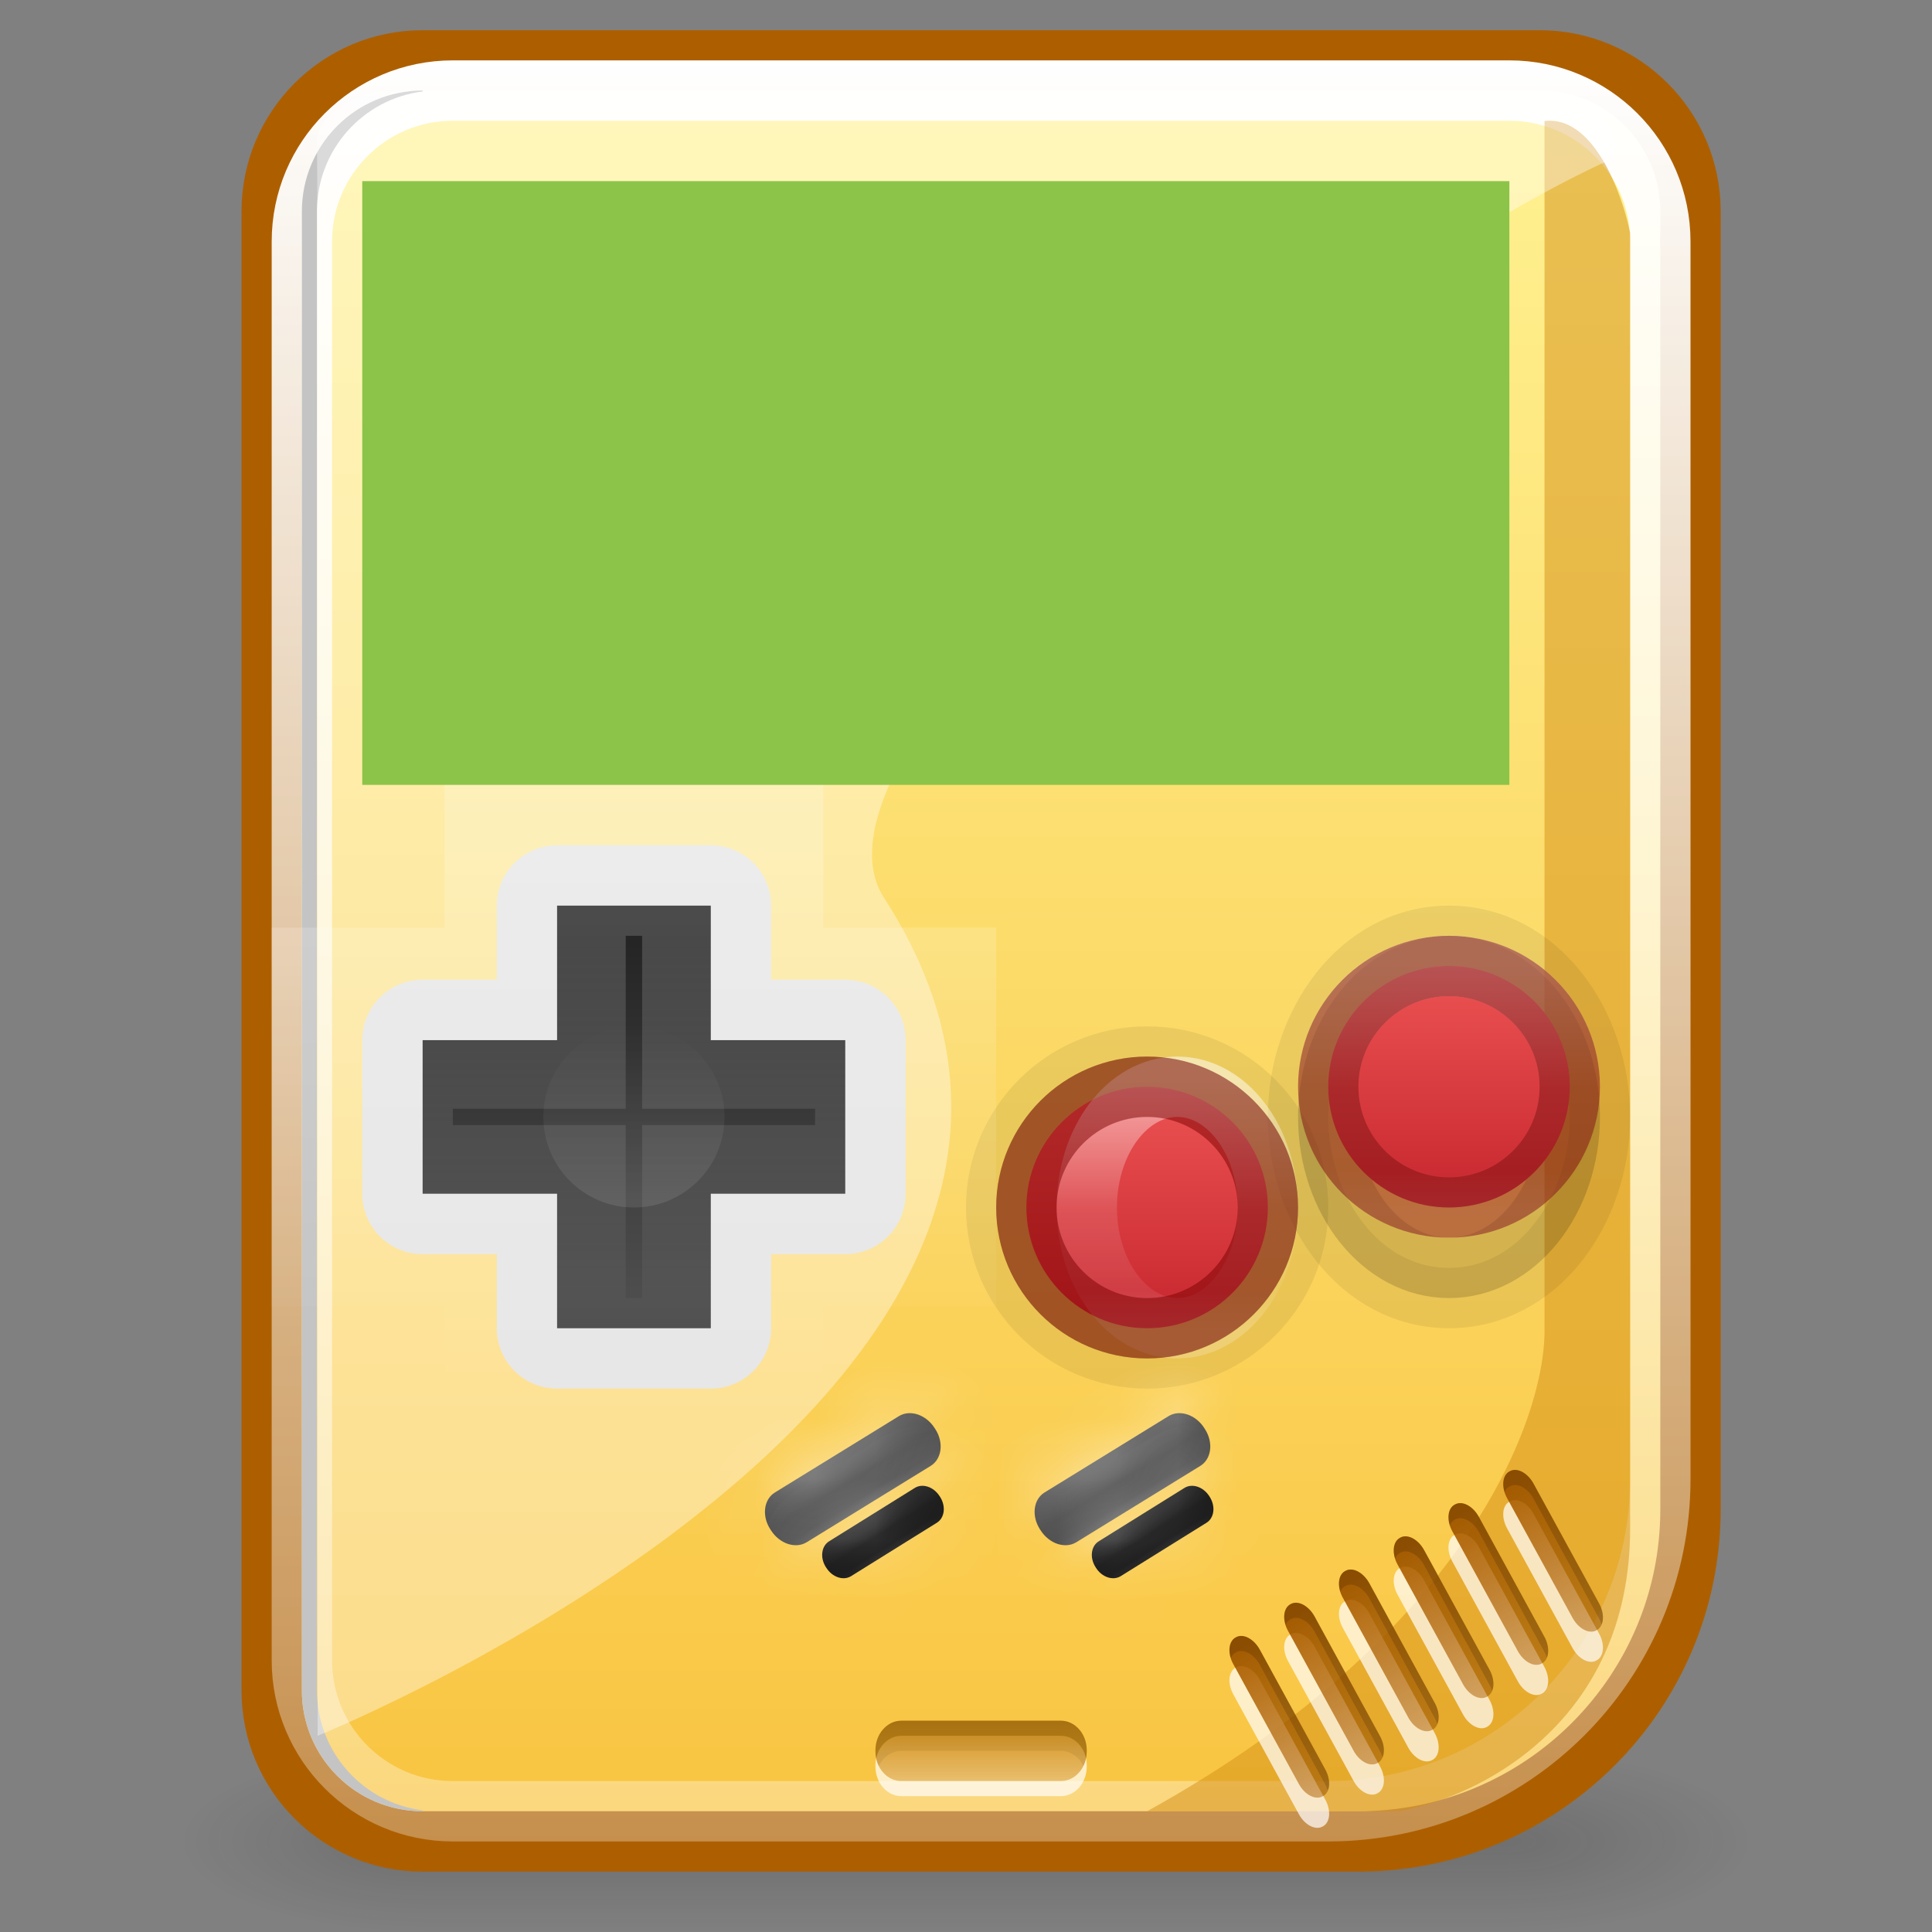 <svg width="32" height="32" viewBox="0 0 32 32" fill="none" xmlns="http://www.w3.org/2000/svg">
<rect x="0" y="0" width="32" height="32" fill="#808080" stroke="none"/>
<g clip-path="url(#clip0)">
<g opacity="0.4">
<path opacity="0.4" d="M29 29H25V32H29V29Z" fill="url(#paint0_radial)"/>
<path opacity="0.4" d="M3 32H7V29H3V32Z" fill="url(#paint1_radial)"/>
<path opacity="0.4" d="M25 29H7V32H25V29Z" fill="url(#paint2_linear)"/>
</g>
<path d="M4.5 4C4.5 2.343 5.843 1 7.5 1H25C26.657 1 28 2.343 28 4V24.5C28 27.814 25.314 30.5 22 30.5H7.5C5.843 30.5 4.5 29.157 4.5 27.5V4Z" fill="url(#paint3_linear)"/>
<path d="M4.5 3.5C4.5 2.119 5.619 1 7 1H25.5C26.881 1 28 2.119 28 3.5V25C28 28.038 25.538 30.5 22.5 30.5H7C5.619 30.5 4.5 29.381 4.5 28V3.5Z" stroke="#AD5F00"/>
<path d="M5 4C5 2.619 6.119 1.5 7.5 1.5H25C26.381 1.5 27.5 2.619 27.5 4V24.5C27.5 27.538 25.038 30 22 30H7.5C6.119 30 5 28.881 5 27.5V4Z" stroke="url(#paint4_linear)"/>
<path opacity="0.5" d="M25.582 21.984V2.005C26.392 1.907 26.865 3.197 27 3.855V25.314C27 28.569 24.435 29.794 23.152 30H19C24.347 27.04 25.616 23.423 25.582 21.984Z" fill="#D48E15"/>
<path d="M19 18C17.896 18 17 18.896 17 20C17 21.104 17.896 22 19 22C20.104 22 21 21.104 21 20C21 18.896 20.104 18 19 18V18Z" stroke="black" stroke-opacity="0.15"/>
<path d="M19 17.5C17.62 17.5 16.5 18.62 16.5 20C16.5 21.38 17.62 22.5 19 22.5C20.38 22.5 21.5 21.38 21.5 20C21.5 18.62 20.38 17.5 19 17.5Z" stroke="black" stroke-opacity="0.07"/>
<path d="M24 16C22.896 16 22 17.121 22 18.5C22 19.879 22.896 21 24 21C25.104 21 26 19.879 26 18.5C26 17.121 25.104 16 24 16V16Z" stroke="black" stroke-opacity="0.16"/>
<path d="M24 15.5C22.522 15.5 21.5 16.954 21.5 18.5C21.5 20.046 22.522 21.5 24 21.5C25.478 21.5 26.5 20.046 26.5 18.5C26.5 16.954 25.478 15.5 24 15.5Z" stroke="black" stroke-opacity="0.07"/>
<path d="M21 20C21 18.896 20.104 18 19 18C17.896 18 17 18.896 17 20C17 21.104 17.896 22 19 22C20.104 22 21 21.104 21 20Z" fill="url(#paint5_linear)"/>
<path opacity="0.5" d="M21 20C21 21.105 20.328 22 19.5 22C18.672 22 18 21.105 18 20C18 18.895 18.672 18 19.5 18C20.328 18 21 18.895 21 20Z" stroke="url(#paint6_linear)" stroke-linecap="round" stroke-linejoin="round"/>
<path opacity="0.5" d="M19 18C17.896 18 17 18.896 17 20C17 21.104 17.896 22 19 22C20.104 22 21 21.104 21 20C21 18.896 20.104 18 19 18V18Z" stroke="#7A0000"/>
<path d="M26 18C26 16.896 25.104 16 24 16C22.896 16 22 16.896 22 18C22 19.104 22.896 20 24 20C25.104 20 26 19.104 26 18Z" fill="url(#paint7_linear)"/>
<path opacity="0.5" d="M26 18C26 19.105 25.105 20 24 20C22.895 20 22 19.105 22 18C22 16.895 22.895 16 24 16C25.105 16 26 16.895 26 18Z" stroke="url(#paint8_linear)" stroke-linecap="round" stroke-linejoin="round"/>
<path opacity="0.5" d="M24 16C22.896 16 22 16.896 22 18C22 19.104 22.896 20 24 20C25.104 20 26 19.104 26 18C26 16.896 25.104 16 24 16V16Z" stroke="#7A0000"/>
<path fill-rule="evenodd" clip-rule="evenodd" d="M7 1.5C5.895 1.5 5 2.395 5 3.5V28C5 29.105 5.895 30 7 30V29.985C6.013 29.861 5.25 29.02 5.25 28V3.5C5.25 2.48 6.013 1.639 7 1.515V1.5Z" fill="#C4C4C4"/>
<path d="M14.888 23.456L12.835 24.72C12.65 24.834 12.615 25.107 12.758 25.329L12.77 25.347C12.912 25.57 13.177 25.658 13.362 25.544L15.415 24.28C15.6 24.166 15.635 23.893 15.492 23.671L15.48 23.653C15.338 23.43 15.073 23.342 14.888 23.456Z" fill="#4D4D4D"/>
<g opacity="0.5">
<mask id="path-20-inside-1" fill="white">
<path d="M14.888 23.456L12.835 24.72C12.65 24.834 12.615 25.107 12.758 25.329L12.77 25.347C12.912 25.57 13.177 25.658 13.362 25.544L15.415 24.28C15.6 24.166 15.635 23.893 15.492 23.671L15.48 23.653C15.338 23.43 15.073 23.342 14.888 23.456Z"/>
</mask>
<path d="M13.374 25.562L15.427 24.298L14.349 22.614L12.296 23.878L13.374 25.562ZM15.427 24.298C15.224 24.423 15.014 24.411 14.885 24.368C14.758 24.326 14.675 24.25 14.629 24.177L16.332 23.128C15.995 22.603 15.152 22.119 14.349 22.614L15.427 24.298ZM14.629 24.177L14.641 24.195L16.344 23.147L16.332 23.128L14.629 24.177ZM14.641 24.195C14.594 24.123 14.56 24.017 14.576 23.886C14.593 23.753 14.673 23.563 14.876 23.438L15.954 25.122C16.758 24.627 16.68 23.672 16.344 23.147L14.641 24.195ZM14.876 23.438L12.823 24.702L13.901 26.386L15.954 25.122L14.876 23.438ZM12.823 24.702C13.026 24.577 13.236 24.589 13.365 24.632C13.492 24.674 13.575 24.75 13.621 24.823L11.918 25.872C12.255 26.397 13.098 26.881 13.901 26.386L12.823 24.702ZM13.621 24.823L13.609 24.805L11.906 25.853L11.918 25.872L13.621 24.823ZM13.609 24.805C13.656 24.877 13.69 24.983 13.674 25.114C13.657 25.247 13.577 25.437 13.374 25.562L12.296 23.878C11.492 24.373 11.57 25.328 11.906 25.853L13.609 24.805Z" fill="url(#paint9_linear)" mask="url(#path-20-inside-1)"/>
</g>
<path d="M15.153 24.644L13.732 25.529C13.604 25.609 13.58 25.8 13.678 25.955L13.687 25.968C13.785 26.124 13.969 26.185 14.097 26.106L15.518 25.221C15.646 25.141 15.67 24.95 15.572 24.795L15.563 24.782C15.465 24.626 15.281 24.565 15.153 24.644Z" fill="#1A1A1A"/>
<g opacity="0.5">
<mask id="path-23-inside-2" fill="white">
<path d="M15.153 24.644L13.732 25.529C13.604 25.609 13.58 25.8 13.678 25.955L13.687 25.968C13.785 26.124 13.969 26.185 14.097 26.106L15.518 25.221C15.646 25.141 15.67 24.95 15.572 24.795L15.563 24.782C15.465 24.626 15.281 24.565 15.153 24.644Z"/>
</mask>
<path d="M14.267 26.374L15.688 25.489L14.618 23.799L13.197 24.684L14.267 26.374ZM15.688 25.489C15.456 25.634 15.212 25.623 15.051 25.569C14.893 25.516 14.781 25.416 14.714 25.31L16.412 24.253C16.124 23.798 15.366 23.334 14.618 23.799L15.688 25.489ZM14.714 25.31L14.723 25.323L16.42 24.266L16.412 24.253L14.714 25.31ZM14.723 25.323C14.656 25.218 14.614 25.075 14.634 24.91C14.655 24.743 14.751 24.521 14.983 24.376L16.053 26.066C16.802 25.6 16.709 24.722 16.42 24.266L14.723 25.323ZM14.983 24.376L13.562 25.261L14.632 26.951L16.053 26.066L14.983 24.376ZM13.562 25.261C13.794 25.116 14.038 25.127 14.199 25.181C14.357 25.234 14.469 25.334 14.536 25.44L12.838 26.497C13.126 26.952 13.884 27.416 14.632 26.951L13.562 25.261ZM14.536 25.44L14.527 25.427L12.83 26.484L12.838 26.497L14.536 25.44ZM14.527 25.427C14.594 25.532 14.636 25.675 14.616 25.84C14.595 26.007 14.499 26.229 14.267 26.374L13.197 24.684C12.448 25.15 12.541 26.028 12.83 26.484L14.527 25.427Z" fill="url(#paint10_linear)" mask="url(#path-23-inside-2)"/>
</g>
<path d="M19.354 23.456L17.301 24.72C17.116 24.834 17.082 25.107 17.224 25.329L17.236 25.347C17.378 25.57 17.643 25.658 17.828 25.544L19.881 24.28C20.066 24.166 20.101 23.893 19.958 23.671L19.947 23.653C19.804 23.43 19.539 23.342 19.354 23.456Z" fill="#4D4D4D"/>
<g opacity="0.5">
<mask id="path-26-inside-3" fill="white">
<path d="M19.354 23.456L17.301 24.72C17.116 24.834 17.082 25.107 17.224 25.329L17.236 25.347C17.378 25.57 17.643 25.658 17.828 25.544L19.881 24.28C20.066 24.166 20.101 23.893 19.958 23.671L19.947 23.653C19.804 23.43 19.539 23.342 19.354 23.456Z"/>
</mask>
<path d="M17.84 25.562L19.893 24.298L18.815 22.614L16.762 23.878L17.84 25.562ZM19.893 24.298C19.69 24.423 19.481 24.411 19.351 24.368C19.224 24.326 19.142 24.25 19.095 24.177L20.798 23.128C20.462 22.603 19.619 22.119 18.815 22.614L19.893 24.298ZM19.095 24.177L19.107 24.195L20.81 23.147L20.798 23.128L19.095 24.177ZM19.107 24.195C19.06 24.123 19.026 24.017 19.042 23.886C19.059 23.753 19.139 23.563 19.342 23.438L20.421 25.122C21.224 24.627 21.146 23.672 20.81 23.147L19.107 24.195ZM19.342 23.438L17.289 24.702L18.367 26.386L20.421 25.122L19.342 23.438ZM17.289 24.702C17.492 24.577 17.702 24.589 17.831 24.632C17.959 24.674 18.041 24.75 18.087 24.823L16.384 25.872C16.721 26.397 17.564 26.881 18.367 26.386L17.289 24.702ZM18.087 24.823L18.076 24.805L16.372 25.853L16.384 25.872L18.087 24.823ZM18.076 24.805C18.122 24.877 18.157 24.983 18.14 25.114C18.123 25.247 18.043 25.437 17.84 25.562L16.762 23.878C15.958 24.373 16.036 25.328 16.372 25.853L18.076 24.805Z" fill="url(#paint11_linear)" mask="url(#path-26-inside-3)"/>
</g>
<path d="M19.619 24.644L18.198 25.529C18.07 25.609 18.046 25.8 18.145 25.955L18.153 25.968C18.251 26.124 18.435 26.185 18.563 26.106L19.985 25.221C20.112 25.141 20.136 24.95 20.038 24.795L20.03 24.782C19.931 24.626 19.747 24.565 19.619 24.644Z" fill="#1A1A1A"/>
<g opacity="0.5">
<mask id="path-29-inside-4" fill="white">
<path d="M19.619 24.644L18.198 25.529C18.07 25.609 18.046 25.8 18.145 25.955L18.153 25.968C18.251 26.124 18.435 26.185 18.563 26.106L19.985 25.221C20.112 25.141 20.136 24.95 20.038 24.795L20.03 24.782C19.931 24.626 19.747 24.565 19.619 24.644Z"/>
</mask>
<path d="M18.733 26.374L20.154 25.489L19.084 23.799L17.663 24.684L18.733 26.374ZM20.154 25.489C19.922 25.634 19.678 25.623 19.517 25.569C19.359 25.516 19.247 25.416 19.181 25.31L20.878 24.253C20.59 23.798 19.833 23.334 19.084 23.799L20.154 25.489ZM19.181 25.31L19.189 25.323L20.887 24.266L20.878 24.253L19.181 25.31ZM19.189 25.323C19.122 25.218 19.08 25.075 19.1 24.91C19.121 24.743 19.217 24.521 19.45 24.376L20.52 26.066C21.268 25.6 21.175 24.722 20.887 24.266L19.189 25.323ZM19.45 24.376L18.028 25.261L19.098 26.951L20.52 26.066L19.45 24.376ZM18.028 25.261C18.26 25.116 18.504 25.127 18.665 25.181C18.823 25.234 18.935 25.334 19.002 25.44L17.304 26.497C17.593 26.952 18.35 27.416 19.098 26.951L18.028 25.261ZM19.002 25.44L18.994 25.427L17.296 26.484L17.304 26.497L19.002 25.44ZM18.994 25.427C19.06 25.532 19.103 25.675 19.082 25.84C19.061 26.007 18.965 26.229 18.733 26.374L17.663 24.684C16.915 25.15 17.007 26.028 17.296 26.484L18.994 25.427Z" fill="url(#paint12_linear)" mask="url(#path-29-inside-4)"/>
</g>
<path opacity="0.379" d="M5.25 2.334C5.239 1.961 5.848 1.516 6.42 1.504C7.077 1.49 25.744 1.518 25.744 1.518C25.744 1.518 26.89 1.655 26.736 2.615C21.905 4.768 13.007 12.346 14.641 14.869C19.822 22.867 5.261 28.75 5.261 28.75C5.261 28.75 5.274 3.598 5.25 2.334Z" fill="white"/>
<path d="M9.228 15V17.227H7V19.773H9.228V22H11.772V19.773H14V17.227H11.772V15H9.228Z" stroke="#E7E7E7" stroke-width="2" stroke-linecap="round" stroke-linejoin="round"/>
<path d="M14 19.772H11.773V22H9.227V19.772H7V17.228H9.227V15H11.773V17.228H14V19.772Z" fill="url(#paint13_linear)"/>
<path opacity="0.2" d="M15 20.135H12.136V23H8.864V20.135H6V16.865H8.864V14H12.136V16.865H15V20.135Z" stroke="url(#paint14_linear)" stroke-width="3" stroke-linecap="round"/>
<path opacity="0.1" d="M12 18.5C12 17.672 11.328 17 10.5 17C9.672 17 9 17.672 9 18.5C9 19.328 9.672 20 10.5 20C11.328 20 12 19.328 12 18.5Z" fill="url(#paint15_linear)"/>
<path d="M17.57 28.75H14.93C14.693 28.75 14.5 28.969 14.5 29.239V29.261C14.5 29.531 14.693 29.75 14.93 29.75H17.57C17.807 29.75 18 29.531 18 29.261V29.239C18 28.969 17.807 28.75 17.57 28.75Z" fill="white" fill-opacity="0.7"/>
<path d="M17.57 28.5H14.93C14.693 28.5 14.5 28.719 14.5 28.989V29.011C14.5 29.281 14.693 29.5 14.93 29.5H17.57C17.807 29.5 18 29.281 18 29.011V28.989C18 28.719 17.807 28.5 17.57 28.5Z" fill="url(#paint16_linear)"/>
<path fill-rule="evenodd" clip-rule="evenodd" d="M14.93 28.5H17.57C17.807 28.5 18 28.719 18 28.989V29.011C18 29.098 17.98 29.179 17.945 29.25C17.872 29.101 17.731 29 17.57 29H14.93C14.769 29 14.629 29.101 14.555 29.25C14.52 29.179 14.5 29.098 14.5 29.011V28.989C14.5 28.719 14.693 28.5 14.93 28.5Z" fill="black" fill-opacity="0.07"/>
<path fill-rule="evenodd" clip-rule="evenodd" d="M14.93 28.5H17.57C17.807 28.5 18 28.719 18 28.989V29.011C18 29.05 17.996 29.088 17.988 29.125C17.943 28.91 17.773 28.75 17.57 28.75H14.93C14.727 28.75 14.557 28.91 14.512 29.125C14.504 29.088 14.5 29.05 14.5 29.011V28.989C14.5 28.719 14.693 28.5 14.93 28.5Z" fill="black" fill-opacity="0.15"/>
<path d="M26.486 27.058L25.4 25.074C25.303 24.895 25.127 24.802 25.009 24.867L24.999 24.873C24.881 24.937 24.864 25.135 24.962 25.314L26.047 27.298C26.145 27.477 26.32 27.569 26.439 27.505L26.448 27.499C26.567 27.435 26.584 27.237 26.486 27.058Z" fill="white" fill-opacity="0.7"/>
<path d="M26.486 26.558L25.4 24.574C25.303 24.395 25.127 24.302 25.009 24.367L24.999 24.373C24.881 24.437 24.864 24.635 24.962 24.814L26.047 26.798C26.145 26.977 26.32 27.069 26.439 27.005L26.448 26.999C26.567 26.935 26.584 26.737 26.486 26.558Z" fill="url(#paint17_linear)"/>
<path fill-rule="evenodd" clip-rule="evenodd" d="M25.401 24.574L26.486 26.558C26.583 26.735 26.567 26.93 26.453 26.997L25.401 25.074C25.303 24.895 25.128 24.802 25.009 24.867L24.999 24.873C24.998 24.873 24.997 24.874 24.995 24.875L24.962 24.814C24.864 24.635 24.881 24.437 24.999 24.373L25.009 24.367C25.128 24.302 25.303 24.395 25.401 24.574Z" fill="black" fill-opacity="0.07"/>
<path fill-rule="evenodd" clip-rule="evenodd" d="M25.401 24.574L26.486 26.558C26.554 26.683 26.567 26.816 26.528 26.907C26.518 26.874 26.504 26.841 26.486 26.808L25.401 24.824C25.303 24.645 25.128 24.552 25.009 24.617L24.999 24.623C24.963 24.642 24.936 24.674 24.92 24.715C24.874 24.567 24.902 24.426 24.999 24.373L25.009 24.367C25.128 24.302 25.303 24.395 25.401 24.574Z" fill="black" fill-opacity="0.15"/>
<path d="M25.579 27.608L24.494 25.623C24.396 25.445 24.221 25.352 24.102 25.417L24.092 25.422C23.974 25.487 23.957 25.685 24.055 25.863L25.14 27.848C25.238 28.027 25.413 28.119 25.532 28.055L25.542 28.049C25.66 27.985 25.677 27.787 25.579 27.608Z" fill="white" fill-opacity="0.7"/>
<path d="M25.579 27.108L24.494 25.123C24.396 24.945 24.221 24.852 24.102 24.917L24.092 24.922C23.974 24.987 23.957 25.185 24.055 25.363L25.14 27.348C25.238 27.527 25.413 27.619 25.532 27.555L25.542 27.549C25.66 27.485 25.677 27.287 25.579 27.108Z" fill="url(#paint18_linear)"/>
<path fill-rule="evenodd" clip-rule="evenodd" d="M24.494 25.123L25.579 27.108C25.676 27.285 25.66 27.48 25.546 27.547L24.494 25.623C24.396 25.445 24.221 25.352 24.102 25.417L24.092 25.423C24.091 25.423 24.09 25.424 24.088 25.425L24.055 25.363C23.957 25.185 23.974 24.987 24.092 24.923L24.102 24.917C24.221 24.852 24.396 24.945 24.494 25.123Z" fill="black" fill-opacity="0.07"/>
<path fill-rule="evenodd" clip-rule="evenodd" d="M24.494 25.123L25.579 27.108C25.647 27.233 25.66 27.366 25.621 27.457C25.611 27.424 25.597 27.391 25.579 27.358L24.494 25.373C24.396 25.195 24.221 25.102 24.102 25.167L24.092 25.173C24.056 25.192 24.029 25.224 24.013 25.265C23.967 25.117 23.995 24.976 24.092 24.923L24.102 24.917C24.221 24.852 24.396 24.945 24.494 25.123Z" fill="black" fill-opacity="0.15"/>
<path d="M24.672 28.158L23.587 26.173C23.489 25.995 23.314 25.902 23.195 25.967L23.185 25.973C23.067 26.037 23.05 26.235 23.148 26.413L24.233 28.398C24.331 28.577 24.506 28.669 24.625 28.605L24.635 28.599C24.753 28.534 24.77 28.337 24.672 28.158Z" fill="white" fill-opacity="0.7"/>
<path d="M24.672 27.658L23.587 25.673C23.489 25.495 23.314 25.402 23.195 25.467L23.185 25.473C23.067 25.537 23.05 25.735 23.148 25.913L24.233 27.898C24.331 28.077 24.506 28.169 24.625 28.105L24.635 28.099C24.753 28.034 24.77 27.837 24.672 27.658Z" fill="url(#paint19_linear)"/>
<path fill-rule="evenodd" clip-rule="evenodd" d="M23.587 25.673L24.672 27.658C24.769 27.835 24.753 28.03 24.639 28.097L23.587 26.173C23.489 25.995 23.314 25.902 23.195 25.967L23.185 25.973C23.184 25.973 23.183 25.974 23.181 25.975L23.148 25.913C23.05 25.735 23.067 25.537 23.185 25.473L23.195 25.467C23.314 25.402 23.489 25.495 23.587 25.673Z" fill="black" fill-opacity="0.07"/>
<path fill-rule="evenodd" clip-rule="evenodd" d="M23.587 25.673L24.672 27.658C24.74 27.782 24.753 27.916 24.714 28.007C24.704 27.974 24.69 27.941 24.672 27.908L23.587 25.923C23.489 25.745 23.314 25.652 23.195 25.717L23.185 25.723C23.149 25.742 23.122 25.774 23.106 25.814C23.06 25.667 23.088 25.525 23.185 25.473L23.195 25.467C23.314 25.402 23.489 25.495 23.587 25.673Z" fill="black" fill-opacity="0.15"/>
<path d="M23.765 28.708L22.68 26.723C22.582 26.545 22.407 26.452 22.288 26.517L22.278 26.522C22.16 26.587 22.143 26.785 22.241 26.963L23.326 28.948C23.424 29.127 23.599 29.219 23.718 29.154L23.728 29.149C23.846 29.084 23.863 28.887 23.765 28.708Z" fill="white" fill-opacity="0.7"/>
<path d="M23.765 28.208L22.68 26.223C22.582 26.045 22.407 25.952 22.288 26.017L22.278 26.022C22.16 26.087 22.143 26.285 22.241 26.463L23.326 28.448C23.424 28.627 23.599 28.719 23.718 28.654L23.728 28.649C23.846 28.584 23.863 28.387 23.765 28.208Z" fill="url(#paint20_linear)"/>
<path fill-rule="evenodd" clip-rule="evenodd" d="M22.68 26.223L23.765 28.208C23.862 28.385 23.846 28.58 23.732 28.647L22.68 26.723C22.582 26.545 22.407 26.452 22.288 26.517L22.278 26.522C22.277 26.523 22.276 26.524 22.274 26.525L22.241 26.463C22.143 26.285 22.16 26.087 22.278 26.022L22.288 26.017C22.407 25.952 22.582 26.045 22.68 26.223Z" fill="black" fill-opacity="0.07"/>
<path fill-rule="evenodd" clip-rule="evenodd" d="M22.68 26.223L23.765 28.208C23.833 28.332 23.846 28.466 23.807 28.557C23.797 28.524 23.783 28.491 23.765 28.458L22.68 26.473C22.582 26.295 22.407 26.202 22.288 26.267L22.278 26.272C22.242 26.292 22.216 26.324 22.199 26.364C22.153 26.217 22.182 26.075 22.278 26.022L22.288 26.017C22.407 25.952 22.582 26.045 22.68 26.223Z" fill="black" fill-opacity="0.15"/>
<path d="M22.858 29.258L21.773 27.273C21.675 27.095 21.5 27.002 21.381 27.067L21.372 27.072C21.253 27.137 21.236 27.334 21.334 27.513L22.42 29.498C22.517 29.677 22.693 29.769 22.811 29.704L22.821 29.699C22.939 29.634 22.956 29.437 22.858 29.258Z" fill="white" fill-opacity="0.7"/>
<path d="M22.858 28.758L21.773 26.773C21.675 26.595 21.5 26.502 21.381 26.567L21.372 26.572C21.253 26.637 21.236 26.834 21.334 27.013L22.42 28.998C22.517 29.177 22.693 29.269 22.811 29.204L22.821 29.199C22.939 29.134 22.956 28.937 22.858 28.758Z" fill="url(#paint21_linear)"/>
<path fill-rule="evenodd" clip-rule="evenodd" d="M21.773 26.773L22.858 28.758C22.955 28.935 22.939 29.13 22.825 29.197L21.773 27.273C21.675 27.095 21.5 27.002 21.381 27.067L21.371 27.072C21.37 27.073 21.369 27.074 21.367 27.075L21.334 27.013C21.236 26.834 21.253 26.637 21.371 26.572L21.381 26.567C21.5 26.502 21.675 26.595 21.773 26.773Z" fill="black" fill-opacity="0.07"/>
<path fill-rule="evenodd" clip-rule="evenodd" d="M21.773 26.773L22.858 28.758C22.926 28.882 22.939 29.015 22.9 29.107C22.89 29.074 22.876 29.041 22.858 29.008L21.773 27.023C21.675 26.845 21.5 26.752 21.381 26.817L21.371 26.822C21.335 26.842 21.309 26.874 21.292 26.914C21.246 26.767 21.275 26.625 21.371 26.572L21.381 26.567C21.5 26.502 21.675 26.595 21.773 26.773Z" fill="black" fill-opacity="0.15"/>
<path d="M21.951 29.808L20.866 27.823C20.768 27.645 20.593 27.552 20.474 27.617L20.465 27.622C20.346 27.687 20.329 27.884 20.427 28.063L21.513 30.048C21.61 30.227 21.786 30.319 21.904 30.254L21.914 30.249C22.032 30.184 22.049 29.987 21.951 29.808Z" fill="white" fill-opacity="0.7"/>
<path d="M21.951 29.308L20.866 27.323C20.768 27.145 20.593 27.052 20.474 27.117L20.465 27.122C20.346 27.187 20.329 27.384 20.427 27.563L21.513 29.548C21.61 29.727 21.786 29.819 21.904 29.754L21.914 29.749C22.032 29.684 22.049 29.487 21.951 29.308Z" fill="url(#paint22_linear)"/>
<path fill-rule="evenodd" clip-rule="evenodd" d="M20.866 27.323L21.951 29.308C22.048 29.485 22.033 29.68 21.918 29.747L20.866 27.823C20.768 27.645 20.593 27.552 20.474 27.617L20.465 27.622C20.463 27.623 20.462 27.624 20.461 27.625L20.427 27.563C20.329 27.384 20.346 27.187 20.465 27.122L20.474 27.117C20.593 27.052 20.768 27.145 20.866 27.323Z" fill="black" fill-opacity="0.07"/>
<path fill-rule="evenodd" clip-rule="evenodd" d="M20.866 27.323L21.951 29.308C22.019 29.432 22.032 29.566 21.994 29.657C21.983 29.624 21.969 29.591 21.951 29.558L20.866 27.573C20.768 27.395 20.593 27.302 20.474 27.367L20.465 27.372C20.428 27.392 20.402 27.424 20.385 27.464C20.339 27.317 20.368 27.175 20.465 27.122L20.474 27.117C20.593 27.052 20.768 27.145 20.866 27.323Z" fill="black" fill-opacity="0.15"/>
<rect x="6" y="3" width="19" height="10" fill="#8CC449"/>
</g>
<defs>
<radialGradient id="paint0_radial" cx="0" cy="0" r="1" gradientUnits="userSpaceOnUse" gradientTransform="translate(24.994 30.5) scale(4.008 1.5)">
<stop stop-color="#181818"/>
<stop offset="1" stop-color="#181818" stop-opacity="0"/>
</radialGradient>
<radialGradient id="paint1_radial" cx="0" cy="0" r="1" gradientUnits="userSpaceOnUse" gradientTransform="translate(7.006 30.5) rotate(180) scale(4.008 1.5)">
<stop stop-color="#181818"/>
<stop offset="1" stop-color="#181818" stop-opacity="0"/>
</radialGradient>
<linearGradient id="paint2_linear" x1="16.68" y1="32.012" x2="16.68" y2="29" gradientUnits="userSpaceOnUse">
<stop stop-color="#181818" stop-opacity="0"/>
<stop offset="0.5" stop-color="#181818"/>
<stop offset="1" stop-color="#181818" stop-opacity="0"/>
</linearGradient>
<linearGradient id="paint3_linear" x1="16.25" y1="1" x2="16.25" y2="30.5" gradientUnits="userSpaceOnUse">
<stop stop-color="#C4C4C4"/>
<stop offset="0" stop-color="#FFF394"/>
<stop offset="1" stop-color="#F9C440"/>
</linearGradient>
<linearGradient id="paint4_linear" x1="16.25" y1="1" x2="16.25" y2="30.5" gradientUnits="userSpaceOnUse">
<stop stop-color="white"/>
<stop offset="1" stop-color="white" stop-opacity="0.302"/>
<stop offset="1" stop-color="white" stop-opacity="0"/>
</linearGradient>
<linearGradient id="paint5_linear" x1="19" y1="18" x2="19" y2="22" gradientUnits="userSpaceOnUse">
<stop stop-color="#ED5353"/>
<stop offset="1" stop-color="#C6262E"/>
</linearGradient>
<linearGradient id="paint6_linear" x1="19.457" y1="17.933" x2="19.457" y2="22.052" gradientUnits="userSpaceOnUse">
<stop stop-color="white"/>
<stop offset="0.508" stop-color="white" stop-opacity="0.235"/>
<stop offset="0.835" stop-color="white" stop-opacity="0.157"/>
<stop offset="1" stop-color="white" stop-opacity="0.392"/>
</linearGradient>
<linearGradient id="paint7_linear" x1="24" y1="16" x2="24" y2="20" gradientUnits="userSpaceOnUse">
<stop stop-color="#ED5353"/>
<stop offset="1" stop-color="#C6262E"/>
</linearGradient>
<linearGradient id="paint8_linear" x1="23.943" y1="15.933" x2="23.943" y2="20.052" gradientUnits="userSpaceOnUse">
<stop stop-color="white"/>
<stop offset="0.508" stop-color="white" stop-opacity="0.235"/>
<stop offset="0.835" stop-color="white" stop-opacity="0.157"/>
<stop offset="1" stop-color="white" stop-opacity="0.392"/>
</linearGradient>
<linearGradient id="paint9_linear" x1="13.814" y1="24.098" x2="14.341" y2="24.956" gradientUnits="userSpaceOnUse">
<stop stop-color="white"/>
<stop offset="0.508" stop-color="white" stop-opacity="0.235"/>
<stop offset="0.835" stop-color="white" stop-opacity="0.157"/>
<stop offset="1" stop-color="white" stop-opacity="0.392"/>
</linearGradient>
<linearGradient id="paint10_linear" x1="14.409" y1="25.094" x2="14.781" y2="25.69" gradientUnits="userSpaceOnUse">
<stop stop-color="white"/>
<stop offset="0.508" stop-color="white" stop-opacity="0.235"/>
<stop offset="0.835" stop-color="white" stop-opacity="0.157"/>
<stop offset="1" stop-color="white" stop-opacity="0.392"/>
</linearGradient>
<linearGradient id="paint11_linear" x1="18.28" y1="24.098" x2="18.808" y2="24.956" gradientUnits="userSpaceOnUse">
<stop stop-color="white"/>
<stop offset="0.508" stop-color="white" stop-opacity="0.235"/>
<stop offset="0.835" stop-color="white" stop-opacity="0.157"/>
<stop offset="1" stop-color="white" stop-opacity="0.392"/>
</linearGradient>
<linearGradient id="paint12_linear" x1="18.876" y1="25.094" x2="19.247" y2="25.69" gradientUnits="userSpaceOnUse">
<stop stop-color="white"/>
<stop offset="0.508" stop-color="white" stop-opacity="0.235"/>
<stop offset="0.835" stop-color="white" stop-opacity="0.157"/>
<stop offset="1" stop-color="white" stop-opacity="0.392"/>
</linearGradient>
<linearGradient id="paint13_linear" x1="10.5" y1="21.369" x2="10.5" y2="15.63" gradientUnits="userSpaceOnUse">
<stop stop-color="#4D4D4D"/>
<stop offset="1" stop-color="#252525"/>
</linearGradient>
<linearGradient id="paint14_linear" x1="10.5" y1="14" x2="10.5" y2="23" gradientUnits="userSpaceOnUse">
<stop stop-color="white"/>
<stop offset="1" stop-color="white" stop-opacity="0"/>
</linearGradient>
<linearGradient id="paint15_linear" x1="10.5" y1="20" x2="10.5" y2="17" gradientUnits="userSpaceOnUse">
<stop stop-color="white"/>
<stop offset="1" stop-color="white" stop-opacity="0"/>
</linearGradient>
<linearGradient id="paint16_linear" x1="16.25" y1="28.5" x2="16.25" y2="29.5" gradientUnits="userSpaceOnUse">
<stop stop-color="#D48E15"/>
<stop offset="1" stop-color="#D48E15" stop-opacity="0.5"/>
</linearGradient>
<linearGradient id="paint17_linear" x1="25" y1="24.375" x2="26.5" y2="27" gradientUnits="userSpaceOnUse">
<stop stop-color="#AD5F00"/>
<stop offset="1" stop-color="#AD5F00" stop-opacity="0.5"/>
</linearGradient>
<linearGradient id="paint18_linear" x1="24.093" y1="24.925" x2="25.593" y2="27.55" gradientUnits="userSpaceOnUse">
<stop stop-color="#AD5F00"/>
<stop offset="1" stop-color="#AD5F00" stop-opacity="0.5"/>
</linearGradient>
<linearGradient id="paint19_linear" x1="23.186" y1="25.475" x2="24.686" y2="28.1" gradientUnits="userSpaceOnUse">
<stop stop-color="#AD5F00"/>
<stop offset="1" stop-color="#AD5F00" stop-opacity="0.5"/>
</linearGradient>
<linearGradient id="paint20_linear" x1="22.279" y1="26.025" x2="23.779" y2="28.65" gradientUnits="userSpaceOnUse">
<stop stop-color="#AD5F00"/>
<stop offset="1" stop-color="#AD5F00" stop-opacity="0.5"/>
</linearGradient>
<linearGradient id="paint21_linear" x1="21.372" y1="26.575" x2="22.872" y2="29.2" gradientUnits="userSpaceOnUse">
<stop stop-color="#AD5F00"/>
<stop offset="1" stop-color="#AD5F00" stop-opacity="0.5"/>
</linearGradient>
<linearGradient id="paint22_linear" x1="20.465" y1="27.125" x2="21.965" y2="29.75" gradientUnits="userSpaceOnUse">
<stop stop-color="#AD5F00"/>
<stop offset="1" stop-color="#AD5F00" stop-opacity="0.5"/>
</linearGradient>
<clipPath id="clip0">
<rect width="32" height="32" fill="white"/>
</clipPath>
</defs>
</svg>
